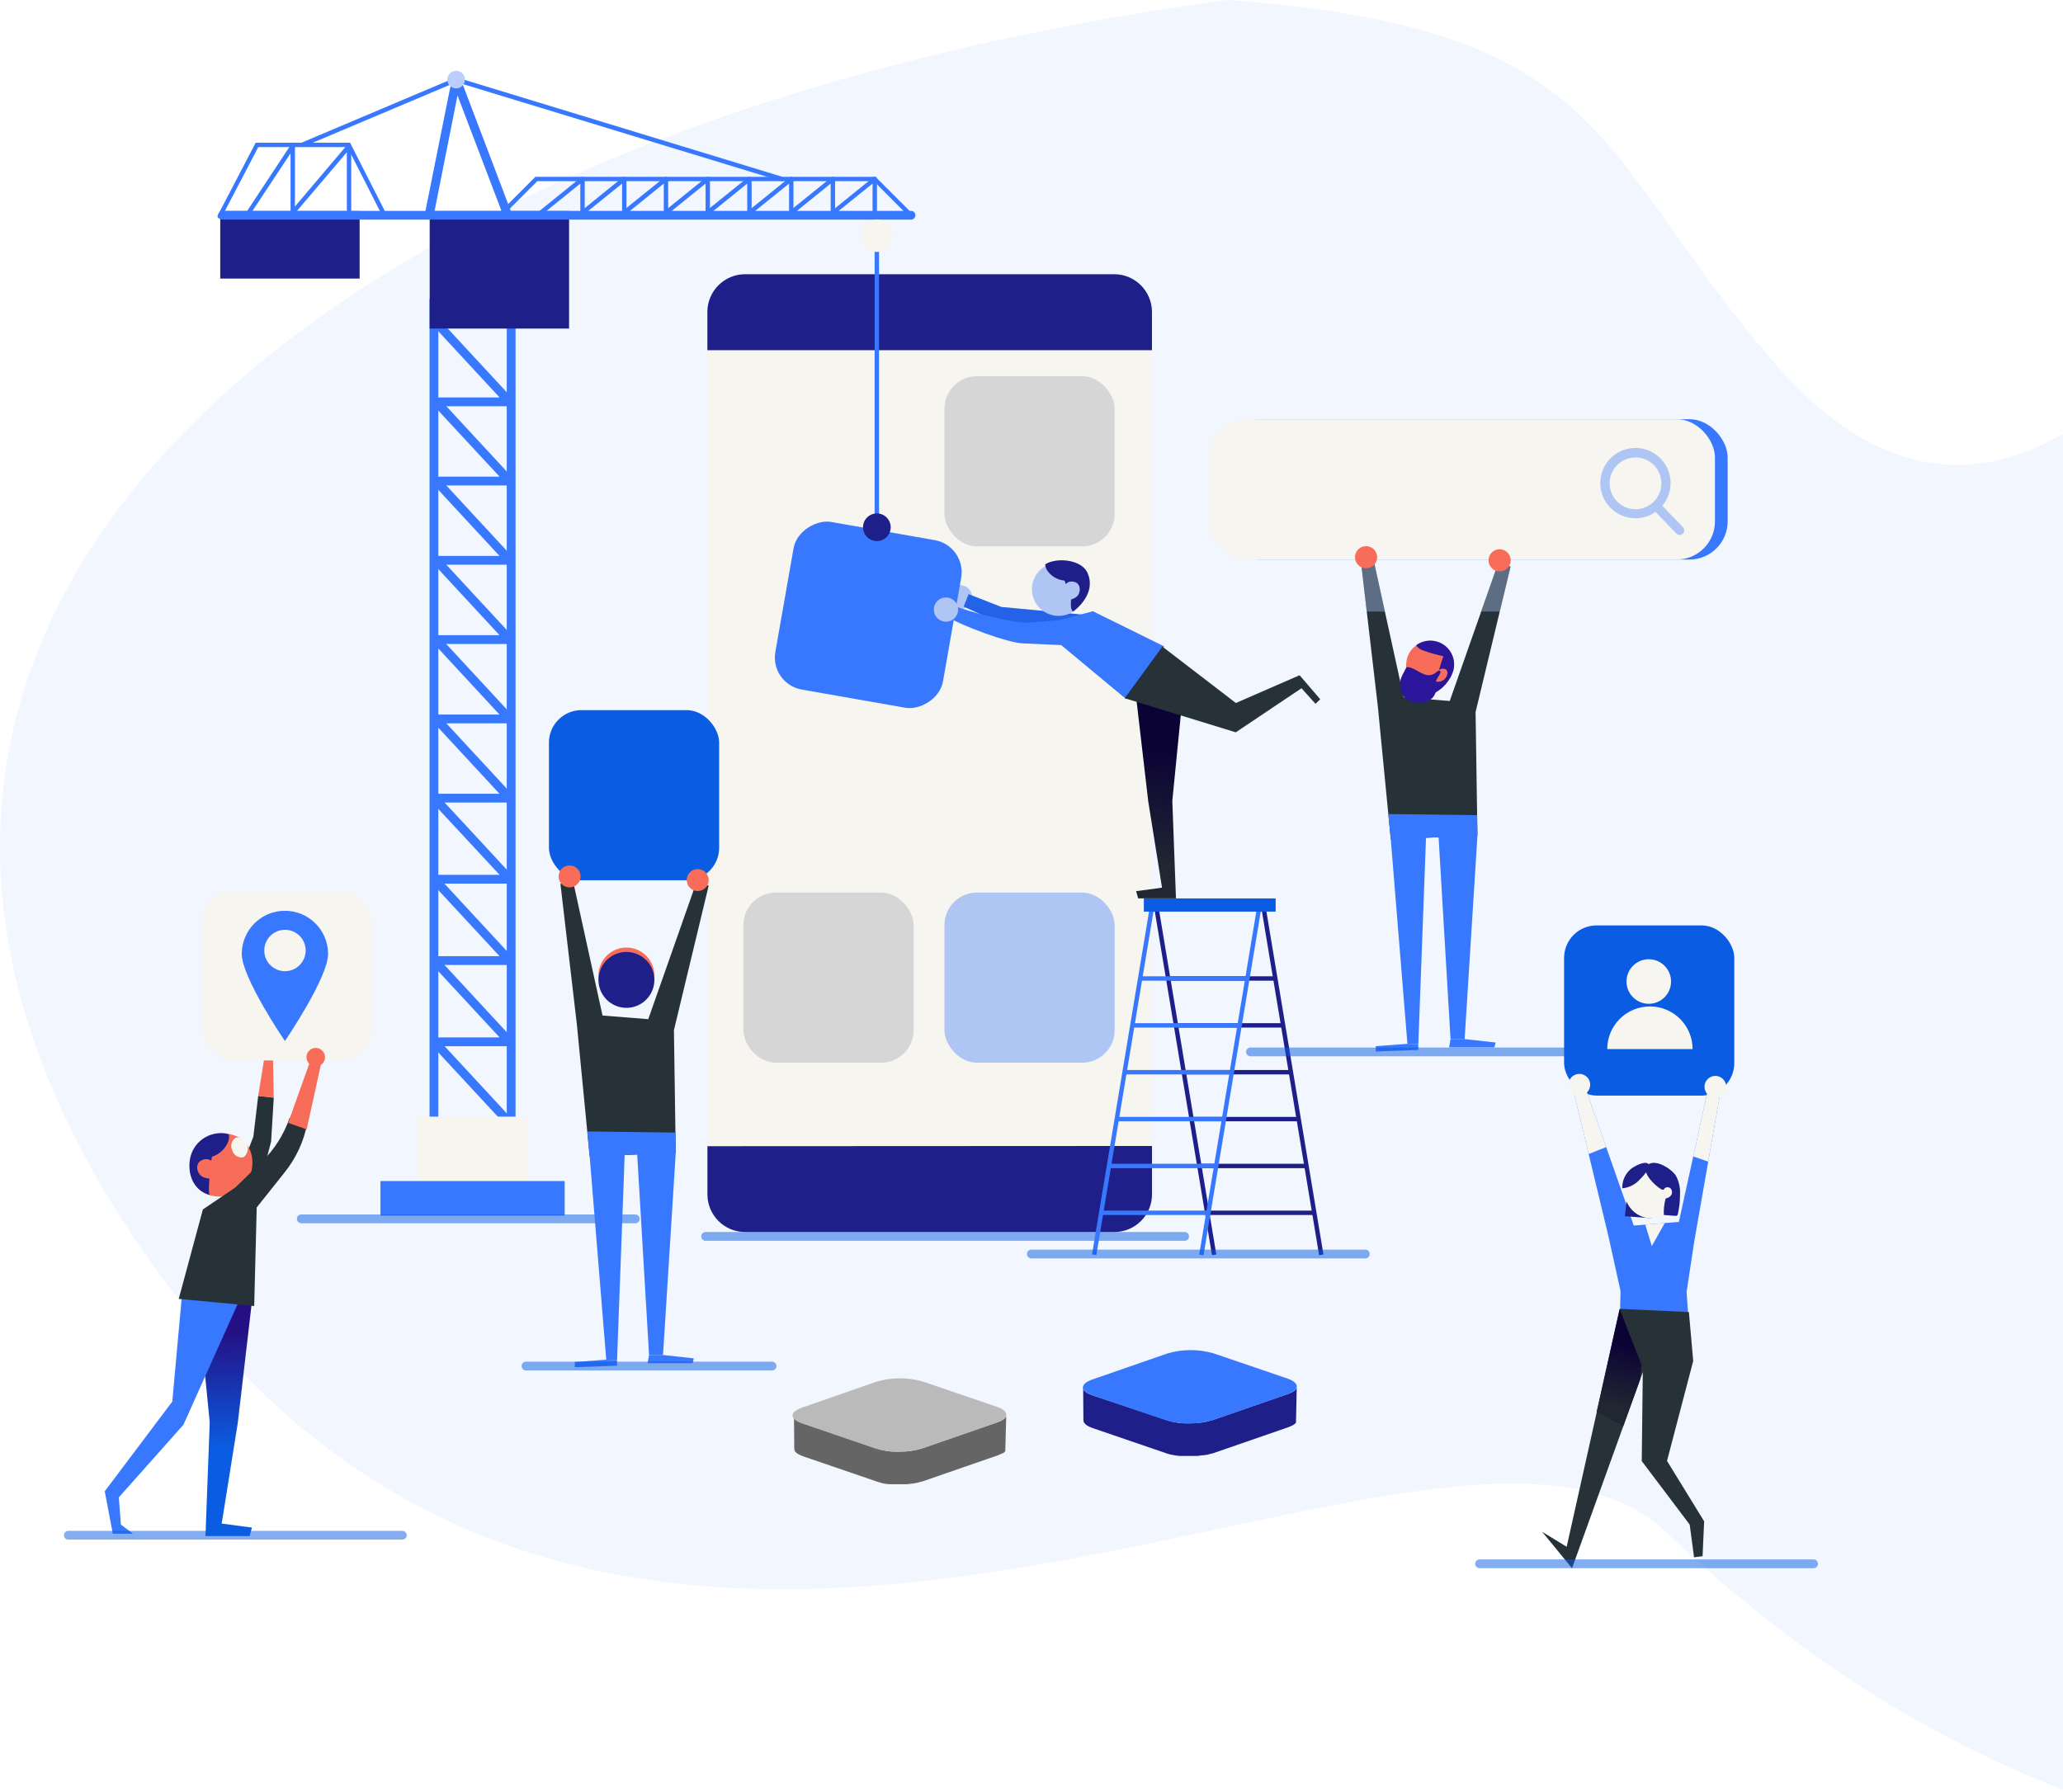 <svg xmlns="http://www.w3.org/2000/svg" width="845" height="734" viewBox="0 0 845 734">
    <defs>
        <linearGradient id="prefix__a" x1="49.949%" x2="50.583%" y1="16.285%" y2="64.705%">
            <stop offset="0%" stop-color="#241084"/>
            <stop offset="99%" stop-color="#0A5DE2"/>
        </linearGradient>
        <linearGradient id="prefix__b" x1="50.415%" x2="48.337%" y1="28.984%" y2="85.099%">
            <stop offset="0%" stop-color="#0C0335"/>
            <stop offset="100%" stop-color="#212732"/>
        </linearGradient>
        <linearGradient id="prefix__c" x1="51.182%" x2="45.27%" y1="28.984%" y2="85.099%">
            <stop offset="0%" stop-color="#0C0335"/>
            <stop offset="100%" stop-color="#212732"/>
        </linearGradient>
    </defs>
    <g fill="none" fill-rule="evenodd">
        <path fill="#F1F6FF" d="M887 143.132c-57.173 61.305-110.67 63.056-160.492 5.255C651.776 61.685 660.81 11.694 502.8 0 113.216 52.661-126.544 268.24 70.245 528.584c196.789 260.344 519.64 10.641 612.464 99.288C744.592 686.97 812.69 726.679 887 747V143.132z"/>
        <g transform="translate(28 29)">
            <path fill="#263238" fill-rule="nonzero" d="M77.76 419.958L75.78 436.626 64.044 467.118 74.79 470.43 83.052 438.624 84.132 420.696z"/>
            <path fill="url(#prefix__a)" fill-rule="nonzero" d="M52.65 500.58L57.906 553.644 56.16 600.282 74.232 600.282 75.204 596.808 62.802 595.17 69.408 553.86 75.384 502.506z"/>
            <path fill="#3878FF" fill-rule="nonzero" d="M46.674 499.986L42.57 545.184 14.904 581.94 18.198 599.292 26.46 599.292 21.51 595.584 20.682 584.424 47.124 554.688 71.064 501.408z"/>
            <path fill="#F76D59" fill-rule="nonzero" d="M84.132 420.696L83.808 403.884 80.424 403.47 77.76 419.958zM51.264 443.988c-1.242 6.102-1.314 15.444 7.866 16.92 3.493.77 7.15.1 10.143-1.857 2.994-1.957 5.074-5.038 5.769-8.547 1.332-6.084-.918-13.932-10.332-15.138-6.192-.81-12.51 3.726-13.446 8.622z"/>
            <path fill="#1F1F89" fill-rule="nonzero" d="M57.852 460.494c-6.534-1.8-9-8.082-8.082-14.4.528-3.415 2.41-6.474 5.223-8.483 2.812-2.009 6.315-2.799 9.717-2.191.356.087.705.201 1.044.342.138.897.07 1.815-.198 2.682-1.137 3.084-3.635 5.47-6.768 6.462 0 0-1.926 13.608-.936 15.588z"/>
            <path fill="#F76D59" fill-rule="nonzero" d="M57.096 445.896c-.935-.12-1.883.07-2.7.54-2.646 1.44-1.8 5.4.612 6.678.772.38 1.609.611 2.466.684.738.113 1.493-.007 2.16-.342.615-.413 1.027-1.067 1.134-1.8.143-.707.143-1.435 0-2.142-.45-1.798-1.867-3.195-3.672-3.618z"/>
            <path fill="#F7F5EF" fill-rule="nonzero" d="M67.14 442.188c.491 2.044 2.512 3.333 4.572 2.916 1.609-1.195 2.234-3.31 1.533-5.187-.7-1.877-2.559-3.065-4.557-2.913-1.823 1.033-2.506 3.32-1.548 5.184z"/>
            <path fill="#8E574A" fill-rule="nonzero" d="M78.516 401.562c-.022 1.548.894 2.956 2.318 3.564 1.424.607 3.074.294 4.177-.793 1.102-1.087 1.439-2.732.851-4.165-.587-1.432-1.982-2.368-3.53-2.368-2.09-.01-3.796 1.671-3.816 3.762z"/>
            <path fill="#263238" fill-rule="nonzero" d="M96.39 427.068l-5.778 1.908c-2.339 6.812-6.248 12.978-11.412 18L68.4 457.47l-13.302 9-9.882 36.648 30.906 2.916 1.026-40.374 11.466-14.4c4.717-5.897 7.913-12.864 9.306-20.286l-1.53-3.906z"/>
            <rect width="69.714" height="69.714" x="54.648" y="335.718" fill="#F7F5EF" fill-rule="nonzero" rx="13.32"/>
            <path fill="#F76D59" fill-rule="nonzero" d="M97.524 404.1c0 2.098 1.7 3.798 3.798 3.798s3.798-1.7 3.798-3.798-1.7-3.798-3.798-3.798-3.798 1.7-3.798 3.798z"/>
            <path fill="#F76D59" fill-rule="nonzero" d="M90.018 430.992L97.614 433.692 103.716 405.846 99.36 404.856z"/>
            <path fill="#3878FF" fill-rule="nonzero" d="M106.38 361.8c0 9.774-17.676 35.694-17.676 35.694s-17.676-25.92-17.676-35.694c0-9.762 7.914-17.676 17.676-17.676 9.762 0 17.676 7.914 17.676 17.676z"/>
            <path fill="#F7F5EF" fill-rule="nonzero" d="M97.2 360.396c0 4.682-3.796 8.478-8.478 8.478s-8.478-3.796-8.478-8.478 3.796-8.478 8.478-8.478c2.25-.005 4.41.887 6 2.478 1.591 1.59 2.483 3.75 2.478 6z"/>
            <path stroke="#0A5DE2" stroke-linecap="round" stroke-width="3.6" d="M0 599.94L136.8 599.94" opacity=".5"/>
            <rect width="182.088" height="392.4" x="261.756" y="83.34" fill="#F7F5EF" fill-rule="nonzero" rx="15.462"/>
            <path fill="#1F1F89" fill-rule="nonzero" d="M428.4 83.34H277.2c-8.535.01-15.452 6.927-15.462 15.462v15.66h182.106v-15.66c-.01-8.528-6.916-15.442-15.444-15.462zM261.756 440.568v19.8c.05 8.497 6.947 15.362 15.444 15.372h151.2c8.54 0 15.462-6.923 15.462-15.462v-19.8l-182.106.09z"/>
            <rect width="69.714" height="69.714" x="358.848" y="125.118" fill="#D6D6D6" fill-rule="nonzero" rx="13.32"/>
            <rect width="69.714" height="69.714" x="358.848" y="336.654" fill="#AFC6F5" fill-rule="nonzero" rx="13.32"/>
            <rect width="69.714" height="69.714" x="276.498" y="336.654" fill="#D6D6D6" fill-rule="nonzero" rx="13.32"/>
            <path stroke="#0A5DE2" stroke-linecap="round" stroke-width="3.6" d="M261.018 477.522L457.218 477.522" opacity=".5"/>
            <path fill="#1F1F89" fill-rule="nonzero" d="M500.34 340.3H502.14V486.064H500.34z" transform="rotate(-9.44 501.24 413.182)"/>
            <path fill="#1F1F89" fill-rule="nonzero" d="M456.456 340.298H458.256V486.062H456.456z" transform="rotate(-9.44 457.356 413.18)"/>
            <path fill="#1F1F89" fill-rule="nonzero" d="M450.486 370.962H494.766V372.762H450.486zM453.618 390.168H497.898V391.968H453.618zM456.75 409.356H501.03V411.156H456.75zM459.9 428.562H504.18V430.362H459.9zM463.032 447.768H507.312V449.568H463.032zM466.164 466.956H510.444V468.756H466.164z"/>
            <path fill="#3878FF" fill-rule="nonzero" d="M359.247 412.265H505.011V414.065H359.247z" transform="rotate(-80.56 432.13 413.165)"/>
            <path fill="#3878FF" fill-rule="nonzero" d="M403.164 412.332H548.928V414.132H403.164z" transform="rotate(-80.55 476.046 413.232)"/>
            <path fill="#3878FF" fill-rule="nonzero" d="M438.606 370.962H482.886V372.762H438.606zM435.474 390.168H479.754V391.968H435.474zM432.342 409.356H476.622V411.156H432.342zM429.21 428.562H473.49V430.362H429.21zM426.078 447.768H470.358V449.568H426.078zM422.928 466.956H467.208V468.756H422.928z"/>
            <path fill="#0A5DE2" fill-rule="nonzero" d="M440.514 339.066H494.514V344.466H440.514z"/>
            <path fill="#263238" fill-rule="nonzero" d="M541.656 314.802L536.364 260.442 529.578 202.284 534.852 201.528 546.948 256.662 565.812 258.174 585.45 202.284 590.742 203.04 576.396 262.71 577.152 313.308z"/>
            <path fill="#F76D59" fill-rule="nonzero" d="M548.37 240.534c-1.422 5.202.828 13.572 6.03 14.994 5.202 1.422 11.412-4.626 12.852-9.828 1.251-5.149-1.82-10.359-6.931-11.757-5.11-1.398-10.407 1.522-11.951 6.591z"/>
            <path fill="#2B159B" fill-rule="nonzero" d="M555.336 237.6c-1.243-.283-2.347-.997-3.114-2.016-.05-.086-.092-.177-.126-.27 3.352-2.447 7.885-2.505 11.299-.145 3.414 2.36 4.961 6.62 3.857 10.621-1.321 4.148-4.317 7.555-8.262 9.396.1-1.054.3-2.097.594-3.114 1.08-4.122 2.268-8.208 3.6-12.258-2.67-.531-5.294-1.271-7.848-2.214z"/>
            <path fill="#F76D59" fill-rule="nonzero" d="M561.42 245.484c.701-.558 1.644-.709 2.484-.396.188.073.36.183.504.324.38.412.546.978.45 1.53-.212 1.543-1.324 2.811-2.826 3.222-.4.155-.835.204-1.26.144-.436-.054-.831-.281-1.098-.63-.9-1.278.738-3.456 1.746-4.194z"/>
            <path fill="#3878FF" fill-rule="nonzero" d="M577.152 313.308L571.914 396.702 566.136 396.702 561.24 313.974 556.092 314.19 552.942 398.736 548.478 398.628 541.656 314.802 540.648 304.488 577.026 304.956z"/>
            <path fill="#3878FF" fill-rule="nonzero" d="M571.914 396.702L584.586 398.088 584.136 400.068 565.56 400.068 566.136 396.702zM552.942 398.736L552.942 401.112 535.518 401.76 535.518 399.582 548.478 398.628z"/>
            <path fill="#2B159B" fill-rule="nonzero" d="M557.73 247.59c-3.186.342-5.706-2.844-8.874-3.258-.194-.055-.4-.055-.594 0-.221.14-.392.349-.486.594l-1.206 2.34c-.437.781-.77 1.616-.99 2.484-.209 1.919.057 3.86.774 5.652.73 1.36 1.944 2.394 3.402 2.898 1.449.479 2.984.638 4.5.468 1.041-.057 2.062-.314 3.006-.756 2.088-1.108 3.266-3.399 2.952-5.742-.138-.553-.204-1.122-.198-1.692.1-.546.308-1.066.612-1.53.306-.558 2.412-3.294.774-3.312-.504 0-1.224.846-1.656 1.098-.61.393-1.298.65-2.016.756z"/>
            <g fill="#AFC6F5" fill-rule="nonzero" opacity=".4">
                <path d="M49.482 20.744L57.096 20.744 61.542 2.24 56.25 1.484zM5.652.728L.378 1.484 2.628 20.744 10.044 20.744z" transform="translate(529.2 200.8)"/>
            </g>
            <rect width="207.342" height="57.492" x="472.302" y="142.74" fill="#3878FF" fill-rule="nonzero" rx="15.642"/>
            <rect width="207.342" height="57.492" x="467.1" y="142.74" fill="#F7F5EF" fill-rule="nonzero" rx="15.642"/>
            <path fill="#AFC6F5" fill-rule="nonzero" d="M661.32 186.948l-8.442-8.748c4.359-5.164 4.54-12.665.435-18.034-4.104-5.369-11.39-7.16-17.517-4.308-6.127 2.852-9.446 9.581-7.98 16.178 1.467 6.598 7.324 11.287 14.082 11.276 2.94.014 5.81-.892 8.208-2.592l8.514 8.856c.348.375.839.585 1.35.576.485.008.952-.18 1.296-.522.37-.34.58-.82.58-1.323s-.21-.982-.58-1.323l.054-.036zM641.898 158.4c5.855 0 10.602 4.747 10.602 10.602s-4.747 10.602-10.602 10.602-10.602-4.747-10.602-10.602c0-2.812 1.117-5.508 3.105-7.497 1.989-1.988 4.685-3.105 7.497-3.105z"/>
            <path stroke="#0A5DE2" stroke-linecap="round" stroke-width="3.6" d="M484.2 401.94L671.4 401.94" opacity=".5"/>
            <path fill="#F76D59" fill-rule="nonzero" d="M536.076 199.26c.007 1.836-1.093 3.496-2.788 4.204-1.694.707-3.648.324-4.949-.972-1.301-1.296-1.692-3.248-.991-4.946.7-1.697 2.356-2.804 4.192-2.804 2.498 0 4.526 2.02 4.536 4.518zM590.778 200.556c0 1.836-1.107 3.491-2.804 4.192-1.698.701-3.65.31-4.946-.991-1.296-1.301-1.68-3.255-.972-4.95.708-1.694 2.368-2.794 4.204-2.787 1.201 0 2.353.478 3.201 1.33.848.85 1.322 2.005 1.317 3.206z"/>
            <path fill="#AFC6F5" fill-rule="nonzero" d="M369.864 213.858c.727 1.875.252 4.004-1.204 5.392-1.456 1.387-3.605 1.76-5.443.945-1.839-.816-3.004-2.66-2.951-4.67.052-2.011 1.312-3.792 3.19-4.511 2.555-.978 5.42.294 6.408 2.844z"/>
            <rect width="69.714" height="69.714" x="292.785" y="188.034" fill="#3878FF" fill-rule="nonzero" rx="13.32" transform="rotate(-80.04 327.642 222.891)"/>
            <path fill="#3878FF" fill-rule="nonzero" d="M149.562 432.828h31.194c.718.002 1.369-.422 1.656-1.08.283-.658.149-1.422-.342-1.944l-29.988-32.4-2.682 2.448 27.198 29.376h-27l-.036 3.6z"/>
            <path fill="#2463E8" fill-rule="nonzero" d="M368.73 214.398L382.122 219.636 421.056 223.326 408.06 232.488 380.7 225.918 366.714 219.51z"/>
            <path fill="#AFC6F5" fill-rule="nonzero" d="M415.8 208.494c2.156 5.636-.665 11.952-6.3 14.108-5.635 2.156-11.952-.664-14.109-6.299-2.157-5.635.662-11.951 6.297-14.109 2.707-1.036 5.714-.955 8.361.227 2.647 1.181 4.715 3.366 5.751 6.073z"/>
            <path fill="url(#prefix__b)" fill-rule="nonzero" d="M456.66 253.656L452.178 299.106 453.672 339.048 438.192 339.048 437.346 336.078 447.966 334.656 442.314 299.286 437.202 255.294z"/>
            <path fill="#3878FF" fill-rule="nonzero" d="M362.502 219.114c5.706 2.322 24.858 7.416 30.996 6.93L406.35 225l13.284-3.6 29.196 14.4-15.552 21.6-26.604-22.122-15.714-.702c-6.462-.288-24.786-7.2-30.348-10.566l1.89-4.896z"/>
            <path fill="#1F1F89" fill-rule="nonzero" d="M417.456 205.704c-2.268-5.148-11.412-6.39-16.488-3.996-.306.144-.576.342-.864.504.073.822.318 1.62.72 2.34 1.615 2.46 4.268 4.046 7.2 4.302 0 0 .216.558.54 1.44.31-.375.705-.67 1.152-.864.806-.27 1.678-.27 2.484 0 2.628.738 2.61 4.428.81 5.994-.599.497-1.29.87-2.034 1.098h-.27c-.234 3.6 0 3.942.756 5.04 4.194-3.042 9-9.072 5.994-15.858z"/>
            <path fill="#263238" fill-rule="nonzero" d="M504.306 247.626L478.206 259.002 448.11 235.89 432.684 257.04 478.17 271.008 505.098 252.954 510.822 259.344 512.766 257.472z"/>
            <path fill="#AFC6F5" fill-rule="nonzero" d="M364.104 218.952c.72 1.877.238 4.003-1.22 5.386-1.46 1.383-3.609 1.75-5.444.93-1.836-.82-2.996-2.665-2.94-4.675.056-2.01 1.318-3.787 3.196-4.503 2.56-.965 5.419.312 6.408 2.862z"/>
            <path fill="#3878FF" fill-rule="nonzero" d="M147.942 93.402h35.226v354.006h-35.226V93.402zm31.626 3.6h-28.026v346.806h28.026V97.002z"/>
            <path fill="#F7F5EF" fill-rule="nonzero" d="M143.136 428.454H187.992V460.602H143.136z" transform="rotate(180 165.564 444.528)"/>
            <path fill="#3878FF" fill-rule="nonzero" d="M149.562 299.79h31.194c.718.002 1.369-.422 1.656-1.08.283-.658.149-1.422-.342-1.944l-29.988-32.4-2.682 2.448 27.198 29.376h-27l-.036 3.6z"/>
            <path fill="#3878FF" fill-rule="nonzero" d="M149.562 333h31.194c.715-.002 1.36-.427 1.645-1.083.285-.655.155-1.417-.331-1.941l-29.988-32.4-2.682 2.502 27.234 29.322h-27l-.072 3.6z"/>
            <path fill="#3878FF" fill-rule="nonzero" d="M149.562 366.318h31.194c.715-.002 1.36-.427 1.645-1.083.285-.655.155-1.417-.331-1.941l-29.988-32.4-2.682 2.448 27.198 29.376h-27l-.036 3.6z"/>
            <path fill="#3878FF" fill-rule="nonzero" d="M149.562 399.6h31.194c.718.002 1.369-.422 1.656-1.08.283-.658.149-1.422-.342-1.944l-29.988-32.4-2.682 2.412L176.634 396h-27l-.072 3.6zM149.562 267.336h31.194c.715-.002 1.36-.427 1.645-1.083.285-.655.155-1.417-.331-1.941l-29.988-32.4-2.682 2.448 27.198 29.376h-27l-.036 3.6z"/>
            <path fill="#3878FF" fill-rule="nonzero" d="M149.562 234.81h31.194c.718.002 1.369-.422 1.656-1.08.283-.658.149-1.422-.342-1.944l-29.988-32.4-2.682 2.448 27.198 29.376h-27l-.036 3.6z"/>
            <path fill="#3878FF" fill-rule="nonzero" d="M149.562 202.356h31.194c.715-.002 1.36-.427 1.645-1.083.285-.655.155-1.417-.331-1.941l-29.988-32.4-2.682 2.448 27.198 29.376h-27l-.036 3.6z"/>
            <path fill="#3878FF" fill-rule="nonzero" d="M149.562 169.884h31.194c.718.003 1.369-.422 1.656-1.08.283-.658.149-1.422-.342-1.944l-29.988-32.4-2.682 2.448 27.234 29.376h-27l-.072 3.6z"/>
            <path fill="#3878FF" fill-rule="nonzero" d="M149.562 137.43h31.194c.715-.002 1.36-.427 1.645-1.083.285-.655.155-1.417-.331-1.941l-29.988-32.4-2.682 2.394 27.234 29.43h-27l-.072 3.6z"/>
            <path fill="#3878FF" fill-rule="nonzero" d="M149.562 104.958h31.194c.718.002 1.369-.422 1.656-1.08.283-.658.149-1.422-.342-1.944l-29.988-32.4L149.4 72l27.234 29.358h-27l-.072 3.6z"/>
            <path fill="#1F1F89" fill-rule="nonzero" d="M147.996 57.474H205.092V105.606H147.996z" transform="rotate(180 176.544 81.54)"/>
            <path fill="#1F1F89" fill-rule="nonzero" d="M62.208 57.474H119.304V85.122H62.208z" transform="rotate(180 90.756 71.298)"/>
            <path fill="#3878FF" fill-rule="nonzero" d="M63.162 60.984H345.15c.994 0 1.8-.806 1.8-1.8s-.806-1.8-1.8-1.8H63.162c-.994 0-1.8.806-1.8 1.8s.806 1.8 1.8 1.8zM330.246 67.59H332.046V184.59H330.246z"/>
            <path fill="#3878FF" fill-rule="nonzero" d="M127.836 454.842H203.292V468.99H127.836z" transform="rotate(180 165.564 461.916)"/>
            <path fill="#3878FF" fill-rule="nonzero" d="M176.4 60.516c.234-.002.459-.092.63-.252l15.048-15.048h137.844L344.016 59.4c.35.343.91.343 1.26 0 .17-.169.266-.399.266-.639s-.096-.47-.266-.639l-14.652-14.67H191.268l-15.552 15.57c-.252.257-.327.64-.19.973.138.333.46.552.82.557l.054-.036zM61.956 60.516c.33.005.637-.176.792-.468l15.048-28.8H114.3l14.148 27.846c.225.441.764.618 1.206.396.433-.231.608-.763.396-1.206l-14.652-28.8H76.716L61.2 59.202c-.114.212-.138.461-.067.691.071.23.231.422.445.533.117.06.247.09.378.09z"/>
            <path fill="#F7F5EF" fill-rule="nonzero" d="M324.558 67.59c-.01 3.646 2.936 6.61 6.582 6.624 3.646.013 6.613-2.93 6.63-6.576.016-3.646-2.924-6.616-6.57-6.636-1.757-.014-3.446.673-4.693 1.91-1.248 1.237-1.949 2.921-1.949 4.678z"/>
            <path fill="#3878FF" fill-rule="nonzero" d="M292.14 45.216c.497.07.956-.277 1.026-.774.07-.497-.277-.956-.774-1.026l-133.2-40.644c-.2-.063-.413-.063-.612 0L95.4 29.502c-.308.117-.528.393-.573.72-.044.327.093.652.36.847.265.195.617.23.915.089l62.82-26.532L291.87 45.162c.086.035.177.054.27.054z"/>
            <path fill="#3878FF" fill-rule="nonzero" d="M179.838 60.642c.222.002.443-.04.648-.126.922-.36 1.38-1.398 1.026-2.322l-20.97-55.206c-.282-.737-1.012-1.204-1.8-1.152-.8.065-1.462.652-1.62 1.44l-10.8 53.838c-.129.643.096 1.306.588 1.739.493.433 1.179.57 1.8.36.621-.21 1.083-.736 1.212-1.379l9.468-47.736L178.2 59.49c.262.68.91 1.135 1.638 1.152z"/>
            <path fill="#BCCCFD" fill-rule="nonzero" d="M155.232 3.6c0 1.988 1.612 3.6 3.6 3.6s3.6-1.612 3.6-3.6-1.612-3.6-3.6-3.6-3.6 1.612-3.6 3.6z"/>
            <path fill="#3878FF" fill-rule="nonzero" d="M311.112 60.696c.203-.003.399-.072.558-.198l17.73-14.292v13.356c0 .497.403.9.9.9s.9-.403.9-.9V44.316c-.003-.348-.206-.664-.522-.81-.307-.148-.671-.106-.936.108l-19.152 15.48c-.187.148-.306.366-.33.603-.023.238.05.475.204.657.16.199.394.323.648.342z"/>
            <path fill="#3878FF" fill-rule="nonzero" d="M294.012 60.696c.203-.003.399-.072.558-.198l17.676-14.292v13.356c0 .497.403.9.9.9s.9-.403.9-.9V44.316c-.002-.344-.2-.657-.51-.807-.31-.15-.678-.108-.948.105L293.4 59.094c-.386.31-.45.872-.144 1.26.183.228.464.355.756.342z"/>
            <path fill="#3878FF" fill-rule="nonzero" d="M276.912 60.696c.209 0 .411-.07.576-.198L295.2 46.206v13.356c0 .497.403.9.9.9s.9-.403.9-.9V44.316c-.003-.348-.206-.664-.522-.81-.313-.146-.682-.105-.954.108l-19.134 15.48c-.187.148-.306.366-.33.603-.023.238.05.475.204.657.156.203.393.327.648.342z"/>
            <path fill="#3878FF" fill-rule="nonzero" d="M259.83 60.696c.203-.003.399-.072.558-.198l17.676-14.292v13.356c0 .497.403.9.9.9s.9-.403.9-.9V44.316c-.002-.344-.2-.657-.51-.807-.31-.15-.678-.108-.948.105L259.2 59.094c-.3.24-.414.645-.284 1.007.13.361.476.6.86.595h.054z"/>
            <path fill="#3878FF" fill-rule="nonzero" d="M242.73 60.696c.208-.003.41-.072.576-.198L261 46.206v13.356c0 .497.403.9.9.9s.9-.403.9-.9V44.316c-.003-.348-.206-.664-.522-.81-.313-.146-.682-.105-.954.108l-19.134 15.48c-.297.238-.412.638-.287.998.126.36.464.602.845.604h-.018z"/>
            <path fill="#3878FF" fill-rule="nonzero" d="M225.648 60.696c.203-.003.399-.072.558-.198l17.676-14.292v13.356c0 .497.403.9.9.9s.9-.403.9-.9V44.316c-.002-.344-.2-.657-.51-.807-.31-.15-.678-.108-.948.105L225 59.094c-.3.24-.414.645-.284 1.007.13.361.476.6.86.595h.072z"/>
            <path fill="#3878FF" fill-rule="nonzero" d="M208.548 60.696c.208-.005.409-.074.576-.198L226.8 46.206v13.356c0 .497.403.9.9.9s.9-.403.9-.9V44.316c-.003-.348-.206-.664-.522-.81-.313-.146-.682-.105-.954.108l-19.134 15.48c-.386.31-.45.872-.144 1.26.173.21.43.336.702.342z"/>
            <path fill="#3878FF" fill-rule="nonzero" d="M191.466 60.696c.203-.003.399-.072.558-.198L209.7 46.206v13.356c0 .497.403.9.9.9s.9-.403.9-.9V44.316c-.002-.344-.2-.657-.51-.807-.31-.15-.678-.108-.948.105l-19.152 15.48c-.3.24-.414.645-.284 1.007.13.361.476.6.86.595zM90.414 60.696c.27.003.529-.116.702-.324l22.95-27v26.28c0 .497.403.9.9.9s.9-.403.9-.9v-28.8c0-.379-.238-.717-.594-.846-.35-.141-.75-.039-.99.252L89.73 59.22c-.223.267-.271.639-.125.954.146.316.461.52.809.522z"/>
            <path fill="#3878FF" fill-rule="nonzero" d="M72.756 60.696c.308.007.596-.151.756-.414l17.496-26.46v25.74c0 .497.403.9.9.9s.9-.403.9-.9v-28.8c.007-.402-.253-.76-.638-.877-.384-.117-.8.035-1.018.373L72 59.292c-.273.419-.16.979.252 1.26.151.094.326.144.504.144z"/>
            <path fill="#1F1F89" fill-rule="nonzero" d="M325.494 187.002c0 2.295 1.383 4.364 3.504 5.24 2.121.877 4.561.388 6.182-1.237 1.62-1.625 2.1-4.067 1.217-6.185-.883-2.118-2.956-3.495-5.251-3.488-3.124.01-5.652 2.546-5.652 5.67z"/>
            <path stroke="#0A5DE2" stroke-linecap="round" stroke-width="3.6" d="M95.4 470.34L232.2 470.34" opacity=".5"/>
            <path fill="#3878FF" fill-rule="nonzero" d="M664.848 528.534L662.814 500.328 665.964 479.556 676.674 418.338 671.508 417.6 659.664 471.582 641.178 473.076 621.954 418.338 616.77 419.076 630.828 477.504 635.76 499.842 635.184 527.058z"/>
            <path fill="#1F1F89" fill-rule="nonzero" d="M639.36 453.096L637.542 469.242 648.522 470.106 655.236 453.096z"/>
            <path fill="#F7F5EF" fill-rule="nonzero" d="M659.628 459c.007 4.494-2.694 8.549-6.843 10.273-4.15 1.725-8.93.78-12.11-2.396-3.18-3.174-4.133-7.953-2.415-12.105s5.768-6.86 10.262-6.86c2.944-.005 5.769 1.161 7.852 3.241s3.254 4.903 3.254 7.847z"/>
            <rect width="69.714" height="69.714" x="612.648" y="350.118" fill="#0A5DE2" fill-rule="nonzero" rx="13.32"/>
            <path fill="#1F1F89" fill-rule="nonzero" d="M652.608 458.28c.202.132.451.171.684.108.234 0 .342-.324.486-.504.698-.674 1.804-.674 2.502 0 .655.721.771 1.782.288 2.628-.513.816-1.365 1.358-2.322 1.476-.613 2.2-.862 4.487-.738 6.768l4.572.342c.29.054.59.003.846-.144.207-.193.335-.456.36-.738.578-2.618.862-5.293.846-7.974.14-2.617-.433-5.224-1.656-7.542-1.602-2.664-8.208-7.056-11.43-4.59-3.564 2.628 3.096 8.982 5.562 10.17z"/>
            <path fill="#1F1F89" fill-rule="nonzero" d="M643.41 454.464c-1.82 1.93-4.287 3.12-6.93 3.348-.109-2.976 1.135-5.841 3.384-7.794 1.26-1.08 5.4-3.456 7.2-2.304 1.8 1.152-2.376 5.508-3.654 6.75z"/>
            <path fill="#263238" fill-rule="nonzero" d="M663.768 508.518L635.472 507.204 613.71 604.674 603.63 598.518 615.906 613.458 644.886 533.106 644.454 569.556 664.092 595.584 665.352 604.98 665.874 608.976 669.366 608.544 670.014 594.234 654.804 569.502 665.532 528.57z"/>
            <path fill="#F7F5EF" fill-rule="nonzero" d="M665.55 444.744L671.67 446.886 676.674 418.338 671.508 417.6zM629.892 440.928L622.71 443.772 616.77 419.076 621.954 418.338zM653.886 472.05L648.576 481.482 645.894 472.698z"/>
            <path fill="#F7F5EF" fill-rule="nonzero" d="M614.448 415.386c0 2.455 1.99 4.446 4.446 4.446 2.455 0 4.446-1.99 4.446-4.446 0-2.455-1.99-4.446-4.446-4.446-2.455 0-4.446 1.99-4.446 4.446zM670.158 416.214c0 2.455 1.99 4.446 4.446 4.446 2.455 0 4.446-1.99 4.446-4.446 0-2.455-1.99-4.446-4.446-4.446-1.18 0-2.31.468-3.144 1.302-.834.834-1.302 1.965-1.302 3.144z"/>
            <path fill="url(#prefix__c)" fill-rule="nonzero" d="M636.912 555.21l6.84-18.954.648-6.012-9-23.04-9.45 42.336c4.05 2.16 8.064 4.194 10.962 5.67z"/>
            <path fill="#F7F5EF" fill-rule="nonzero" d="M656.46 373.104c0 5.04-4.086 9.126-9.126 9.126-5.04 0-9.126-4.086-9.126-9.126 0-5.04 4.086-9.126 9.126-9.126 5.04 0 9.126 4.086 9.126 9.126zM665.28 400.788c0-9.653-7.825-17.478-17.478-17.478-9.653 0-17.478 7.825-17.478 17.478h34.956z"/>
            <path stroke="#0A5DE2" stroke-linecap="round" stroke-width="3.6" d="M578.034 611.64L714.834 611.64M394.434 484.74L531.234 484.74" opacity=".5"/>
            <rect width="69.714" height="69.714" x="196.848" y="261.918" fill="#0A5DE2" fill-rule="nonzero" rx="13.32"/>
            <path fill="#263238" fill-rule="nonzero" d="M213.534 444.78L208.296 390.78 201.546 333.036 206.784 332.28 218.79 387.036 237.528 388.53 257.04 333.036 262.278 333.792 248.04 393.03 248.778 443.286z"/>
            <path fill="#F76D59" fill-rule="nonzero" d="M209.79 330.048c0 2.485-2.015 4.5-4.5 4.5s-4.5-2.015-4.5-4.5 2.015-4.5 4.5-4.5 4.5 2.015 4.5 4.5zM262.278 331.542c0 2.485-2.015 4.5-4.5 4.5s-4.5-2.015-4.5-4.5 2.015-4.5 4.5-4.5 4.5 2.015 4.5 4.5zM240.03 370.62c.007 4.632-2.777 8.812-7.055 10.59-4.277 1.777-9.204.802-12.482-2.47-3.277-3.273-4.26-8.199-2.49-12.479 1.772-4.28 5.947-7.071 10.579-7.071 6.316 0 11.438 5.114 11.448 11.43z"/>
            <path fill="#1F1F89" fill-rule="nonzero" d="M240.03 372.42c.007 4.632-2.777 8.812-7.055 10.59-4.277 1.777-9.204.802-12.482-2.47-3.277-3.273-4.26-8.199-2.49-12.479 1.772-4.28 5.947-7.071 10.579-7.071 6.316 0 11.438 5.114 11.448 11.43z"/>
            <path fill="#3878FF" fill-rule="nonzero" d="M248.778 443.286L243.576 526.104 237.852 526.104 232.992 443.952 227.862 444.168 224.748 528.12 220.32 528.03 213.534 444.78 212.544 434.52 248.652 434.988z"/>
            <path fill="#3878FF" fill-rule="nonzero" d="M243.576 526.104L256.176 527.49 255.726 529.434 237.276 529.434 237.852 526.104zM224.748 528.12L224.748 530.478 207.432 531.126 207.432 528.966 220.32 528.03z"/>
            <path stroke="#0A5DE2" stroke-linecap="round" stroke-width="3.6" d="M187.434 530.64L288.234 530.64" opacity=".5"/>
            <path fill="#656565" fill-rule="nonzero" d="M384.174 550.512c.019.137.019.277 0 .414v.108c-.034.11-.076.22-.126.324l-.27.378v.09l-.342.342c-.156.129-.318.249-.486.36l-.162.09c-.143.1-.294.19-.45.27l-.198.108-.558.27-.216.09-.9.342-30.69 10.638-.936.252c-.45.126-.882.27-1.368.378-.486.108-1.206.234-1.8.324-.594.09-.774.108-1.17.162l-1.458.144h-.288c-.792 0-1.584.09-2.394.09h-2.484c-.828 0-1.638-.126-2.43-.234-.774-.108-1.512-.252-2.214-.396-.694-.153-1.38-.345-2.052-.576l-30.222-10.35-.486-.18-.414-.162-.414-.18-.378-.18-.306-.18-.342-.198-.252-.198-.288-.216-.216-.198-.198-.198-.198-.27-.108-.162v-.216c-.09-.204-.14-.425-.144-.648l.108 13.518c.005.223.054.444.144.648v.216l.108.162.198.27.18.162.234.252.198.144.342.252.252.144c.134.086.272.164.414.234l.27.126.504.234.342.144.54.198 30.222 10.35c.347.13.702.238 1.062.324l.918.234H333l.72.144.81.144.684.108h.126l.792.09h7.344l.882-.108 1.17-.144h.324l1.314-.252h.162c.504-.108.954-.252 1.404-.378l.72-.198h.198l30.69-10.62c.306-.108.594-.216.864-.342l.216-.09.468-.216h.09l.198-.108.27-.144.18-.126h.27l.36-.27.234-.216.108-.126v-.09l.198-.288v-.18-.252c.009-.108.009-.216 0-.324l.378-14.058z"/>
            <path fill="#BABABA" fill-rule="nonzero" d="M380.358 547.344c5.148 1.8 5.076 4.68-.162 6.48l-30.69 10.638c-6.15 1.782-12.679 1.782-18.828 0l-30.222-10.35c-5.166-1.8-5.112-4.68.126-6.48l30.6-10.638c6.156-1.782 12.69-1.782 18.846 0l30.33 10.35z"/>
            <path fill="#1F1F89" fill-rule="nonzero" d="M503.154 538.938c.018.131.018.265 0 .396.008.036.008.072 0 .108-.034.11-.076.22-.126.324-.078.134-.168.26-.27.378v.09c-.111.123-.231.237-.36.342-.156.129-.318.249-.486.36l-.144.108-.468.27-.198.09-.558.27-.216.108-.9.342-30.69 10.62-.918.252c-.45.144-.9.27-1.386.378l-1.8.342-1.17.144-1.458.144h-.288c-.792 0-1.584 0-2.394.09h-2.484c-.828 0-1.638-.126-2.412-.234-.756-.108-1.512-.234-2.214-.396-.694-.155-1.379-.347-2.052-.576L419.4 542.592l-.486-.18-.414-.162-.396-.18-.378-.18-.324-.18-.342-.198-.252-.198-.288-.198-.216-.216-.198-.198-.18-.27-.126-.162V540c-.09-.204-.14-.425-.144-.648l.108 13.518c.003.224.052.444.144.648l.09.216.126.162c.054.094.114.184.18.27l.18.162.234.252.198.144.342.252.252.144.414.234c.085.053.175.095.27.126l.504.234.342.144.54.198 30.222 10.35c.347.13.702.238 1.062.324l.918.234h.144l.72.144.828.144.666.108h.126l.81.09h7.326c.306 0 .594 0 .882-.108l1.17-.144h.342L466.2 567h.18c.486-.108.936-.234 1.386-.378.45-.144.504-.108.72-.198h.198l30.69-10.62.864-.324.234-.108.45-.216h.09l.198-.108.27-.144.198-.126.144-.108h.108l.36-.288.234-.198.126-.144c.076-.089.142-.185.198-.288v-.18c.008-.048.008-.096 0-.144.008-.036.008-.072 0-.108.009-.108.009-.216 0-.324l.306-14.058z"/>
            <path fill="#3878FF" fill-rule="nonzero" d="M499.338 535.752c5.148 1.8 5.076 4.68-.162 6.498l-30.69 10.62c-6.15 1.782-12.679 1.782-18.828 0L419.4 542.592c-5.166-1.8-5.112-4.68.126-6.48l30.6-10.62c6.152-1.82 12.695-1.852 18.864-.09l30.348 10.35z"/>
        </g>
    </g>
</svg>
